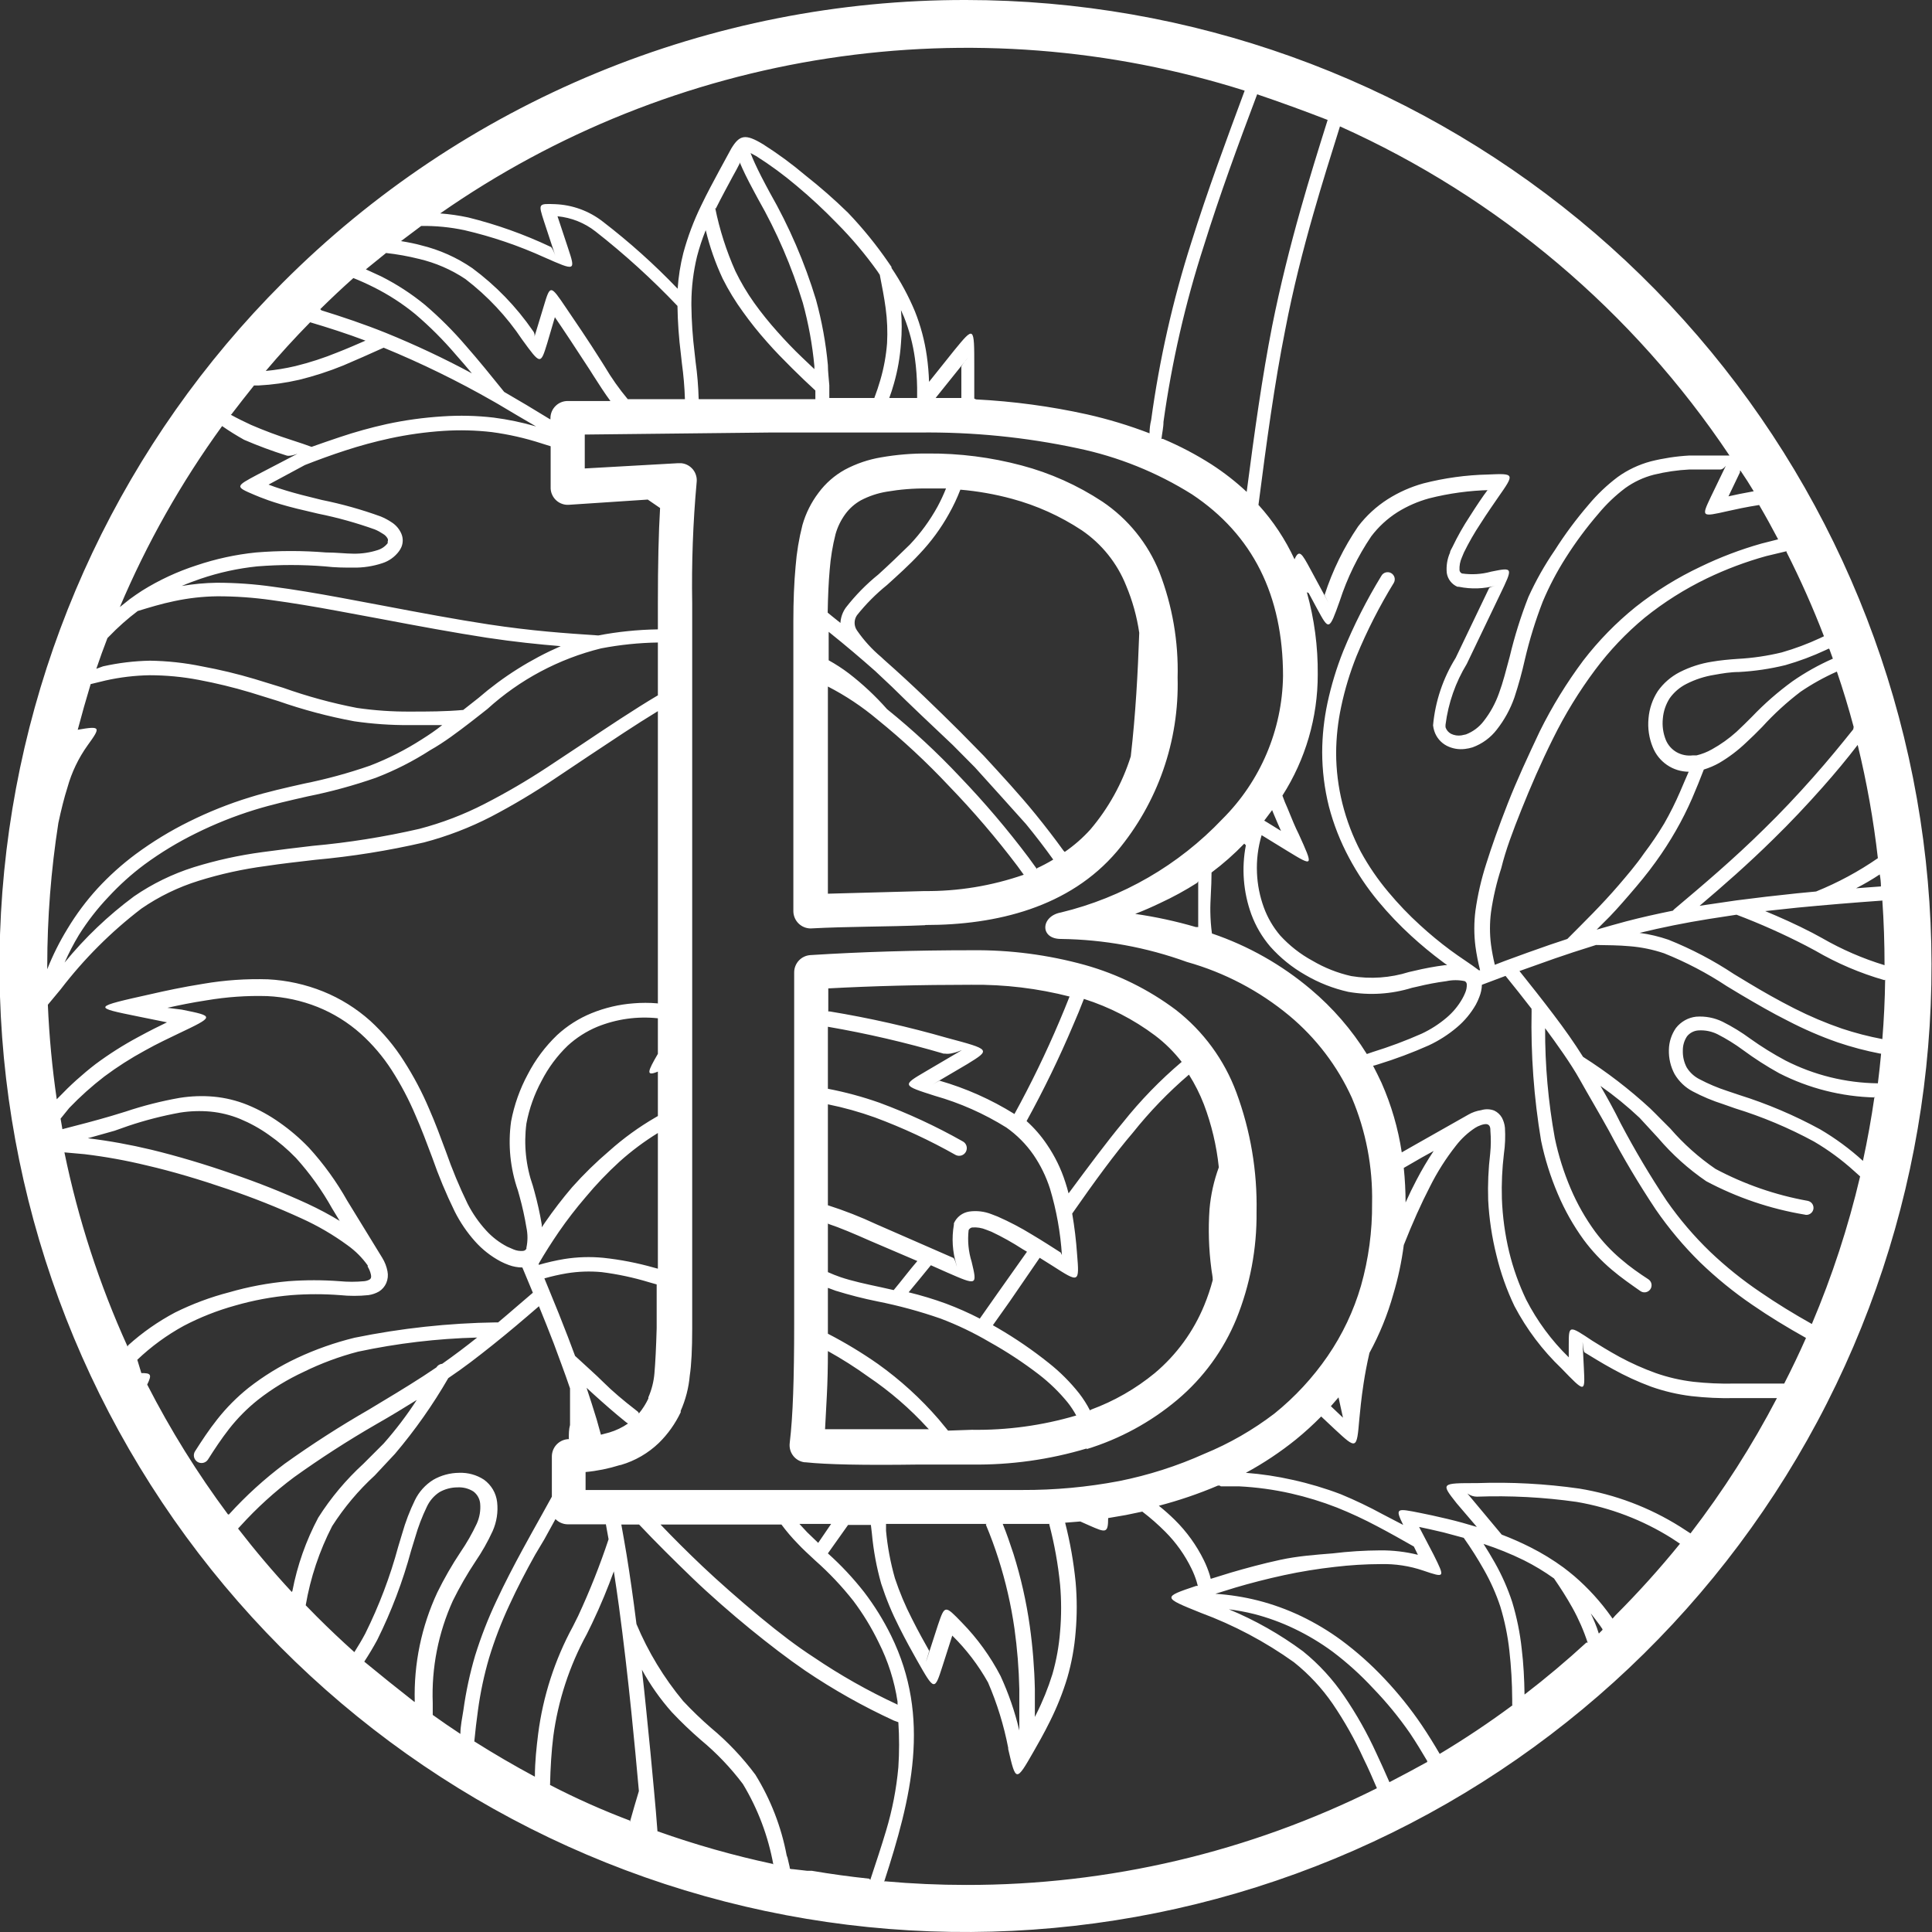 <svg width="64" height="64" viewBox="0 0 64 64" fill="none" xmlns="http://www.w3.org/2000/svg">
<rect x="0" y="0" width="64" height="64" fill="#333333" stroke="none"/>
<g clip-path="url(#clip0_12_2)">
<path fill-rule="evenodd" clip-rule="evenodd" d="M32 -9.03238e-06C39.403 0.004 46.576 2.574 52.297 7.273C58.017 11.973 61.931 18.51 63.372 25.772C64.813 33.033 63.691 40.57 60.199 47.097C56.706 53.625 51.058 58.739 44.217 61.569C37.376 64.4 29.766 64.77 22.682 62.618C15.599 60.466 9.481 55.925 5.37 49.768C1.259 43.611 -0.589 36.219 0.139 28.852C0.868 21.484 4.128 14.598 9.365 9.365C12.334 6.389 15.863 4.03 19.748 2.423C23.632 0.816 27.796 -0.008 32 -9.03238e-06V-9.03238e-06ZM29.324 62.321C30.216 62.401 31.108 62.441 32 62.441C36.725 62.449 41.386 61.352 45.612 59.237C45.472 58.91 45.324 58.569 45.171 58.261C44.882 57.627 44.539 57.018 44.147 56.441C43.789 55.921 43.357 55.457 42.863 55.063C41.91 54.382 40.871 53.831 39.773 53.425V53.425C38.508 52.916 38.508 52.91 39.625 52.535H39.679L39.639 52.388C39.594 52.243 39.538 52.102 39.472 51.967C39.252 51.513 38.958 51.099 38.602 50.742C38.363 50.502 38.109 50.279 37.84 50.074L37.298 50.187L36.709 50.288C36.709 50.809 36.622 50.769 36.087 50.535L35.786 50.401L35.284 50.441C35.45 51.09 35.566 51.749 35.632 52.415C35.68 52.962 35.68 53.513 35.632 54.06C35.592 54.572 35.5 55.078 35.358 55.572C35.208 56.069 35.015 56.552 34.783 57.017C34.575 57.438 34.375 57.786 34.241 58.02C33.659 59.037 33.652 59.037 33.398 57.94V57.9C33.254 57.155 33.03 56.428 32.729 55.732C32.41 55.162 32.011 54.639 31.545 54.181L31.224 55.184C30.956 56.02 30.956 56.02 30.375 54.997C30.227 54.736 30 54.328 29.786 53.9C29.55 53.437 29.351 52.956 29.191 52.462C29.037 51.919 28.934 51.364 28.883 50.803L28.849 50.515H28.094C27.871 50.832 27.648 51.146 27.425 51.458C27.861 51.848 28.261 52.276 28.622 52.736C28.967 53.187 29.267 53.671 29.518 54.181C30.856 56.903 30.187 59.565 29.291 62.328L29.324 62.321ZM28.829 62.274C29.017 61.706 29.204 61.144 29.351 60.649C29.558 59.962 29.695 59.256 29.759 58.542C29.792 58.045 29.792 57.547 29.759 57.05L29.612 56.997C28.59 56.527 27.608 55.974 26.676 55.344C26.1 54.95 25.472 54.468 24.849 53.96C24.227 53.452 23.512 52.829 22.923 52.261C22.334 51.692 21.712 51.077 21.171 50.502H20.582L20.669 50.99C20.789 51.659 20.896 52.388 20.997 53.13C21.028 53.353 21.057 53.576 21.084 53.799C21.47 54.72 21.991 55.579 22.629 56.348C22.921 56.66 23.229 56.957 23.552 57.237C24.102 57.694 24.596 58.215 25.023 58.789C25.53 59.61 25.882 60.517 26.06 61.465V61.465L26.087 61.538L26.16 61.853C26.16 61.913 26.16 61.913 26.281 61.92L26.742 61.973H26.896C27.525 62.08 28.158 62.167 28.796 62.234L28.829 62.274ZM29.732 56.475V56.368C29.629 55.683 29.417 55.019 29.104 54.401C28.87 53.918 28.59 53.459 28.268 53.03C27.887 52.547 27.464 52.099 27.003 51.692V51.692C26.796 51.498 26.595 51.318 26.421 51.13C26.229 50.934 26.05 50.723 25.886 50.502H21.88C22.314 50.956 22.776 51.418 23.278 51.893C23.779 52.368 24.522 53.023 25.177 53.565C25.833 54.107 26.395 54.535 26.963 54.903C27.834 55.493 28.752 56.012 29.706 56.455L29.732 56.475ZM18.843 47.652C18.843 47.498 18.843 47.351 18.883 47.204C18.883 46.803 18.883 46.401 18.883 45.993C18.789 45.719 18.696 45.452 18.595 45.184L18.348 44.515C18.187 44.094 18.02 43.679 17.853 43.271C17.358 43.699 16.856 44.127 16.328 44.548C15.799 44.97 15.385 45.291 14.85 45.652C14.337 46.54 13.746 47.379 13.084 48.16C12.85 48.415 12.622 48.649 12.415 48.876C11.873 49.372 11.399 49.937 11.003 50.555C10.579 51.379 10.283 52.264 10.127 53.177L10.495 53.552C10.901 53.958 11.316 54.35 11.739 54.729C11.866 54.528 11.987 54.328 12.1 54.114C12.557 53.193 12.923 52.23 13.191 51.237L13.324 50.796C13.432 50.416 13.573 50.047 13.746 49.692C13.88 49.417 14.089 49.186 14.348 49.023C14.61 48.871 14.908 48.791 15.211 48.789C15.502 48.778 15.79 48.857 16.033 49.017C16.153 49.104 16.254 49.215 16.329 49.342C16.404 49.47 16.451 49.612 16.468 49.759C16.505 50.085 16.454 50.415 16.321 50.716C16.159 51.07 15.966 51.41 15.746 51.732C15.471 52.146 15.223 52.578 15.003 53.023C14.52 54.087 14.291 55.248 14.335 56.415C14.335 56.548 14.335 56.676 14.335 56.809C14.633 57.023 14.939 57.233 15.251 57.438C15.251 57.177 15.311 56.91 15.351 56.649C15.435 56.038 15.565 55.434 15.739 54.843C15.931 54.225 16.166 53.622 16.442 53.037C16.716 52.448 17.017 51.873 17.311 51.331L17.612 50.783C17.846 50.361 18.074 49.96 18.281 49.579V48.241C18.283 48.09 18.343 47.947 18.449 47.841C18.556 47.734 18.699 47.674 18.849 47.672L18.843 47.652ZM19.385 47.612V47.552V47.612ZM19.913 47.525L20.187 47.452C20.407 47.386 20.614 47.287 20.803 47.157L20.736 47.11C20.361 46.809 20.013 46.502 19.672 46.194L19.431 45.973C19.547 46.321 19.659 46.671 19.766 47.023L19.906 47.525H19.913ZM21.164 46.823C21.289 46.672 21.395 46.505 21.478 46.328V46.288C21.588 46.035 21.656 45.766 21.679 45.492C21.71 45.135 21.735 44.638 21.753 44C21.753 43.603 21.753 43.119 21.753 42.548L21.498 42.475C20.987 42.32 20.463 42.208 19.933 42.141C19.545 42.104 19.154 42.118 18.769 42.181C18.521 42.223 18.276 42.279 18.033 42.348L18.187 42.722C18.408 43.251 18.615 43.773 18.816 44.294L19.05 44.916C19.371 45.217 19.719 45.518 20 45.799C20.281 46.08 20.669 46.408 21.044 46.696L21.144 46.776L21.164 46.823ZM21.793 42.02V37.532C21.342 37.81 20.916 38.128 20.522 38.482C20.121 38.848 19.745 39.241 19.398 39.659C19.084 40.025 18.789 40.406 18.515 40.803C18.268 41.164 18.047 41.512 17.846 41.859V41.9C18.125 41.819 18.409 41.754 18.696 41.706C19.12 41.639 19.552 41.625 19.98 41.666C20.55 41.726 21.114 41.836 21.666 41.993L21.793 42.027V42.02ZM21.793 36.963V35.498C21.385 35.666 21.451 35.498 21.793 34.91V33.732C21.111 33.659 20.422 33.756 19.786 34.013C19.424 34.164 19.091 34.377 18.803 34.642C18.453 34.98 18.162 35.373 17.94 35.806C17.701 36.248 17.531 36.724 17.438 37.217C17.347 37.914 17.42 38.621 17.652 39.284L17.706 39.478C17.805 39.837 17.886 40.201 17.947 40.569V40.656L18.06 40.488C18.337 40.088 18.634 39.701 18.95 39.331C19.332 38.902 19.743 38.5 20.181 38.127C20.652 37.706 21.165 37.334 21.712 37.017L21.793 36.97V36.963ZM21.793 33.244V23.558C21.064 24 20.268 24.535 19.492 25.05L18.381 25.793C17.702 26.25 16.999 26.67 16.274 27.05C15.565 27.416 14.818 27.703 14.047 27.906C12.862 28.18 11.659 28.372 10.448 28.482C9.88 28.549 9.324 28.609 8.803 28.689C8.05 28.788 7.307 28.951 6.582 29.177C5.906 29.387 5.265 29.698 4.682 30.1C3.676 30.87 2.777 31.77 2.007 32.776L1.585 33.284C1.63 34.332 1.728 35.377 1.88 36.415L1.946 36.348C2.324 35.952 2.731 35.585 3.164 35.251C3.612 34.918 4.084 34.618 4.575 34.355C4.943 34.154 5.278 33.987 5.532 33.866L4.575 33.672C3.057 33.364 3.057 33.364 5.037 32.923C5.445 32.829 6.06 32.696 6.736 32.589C7.443 32.468 8.16 32.419 8.876 32.441C9.503 32.473 10.12 32.609 10.702 32.843C11.277 33.075 11.806 33.406 12.268 33.819C12.698 34.213 13.074 34.663 13.385 35.157C13.705 35.657 13.983 36.182 14.214 36.729C14.415 37.184 14.595 37.672 14.769 38.141C14.976 38.734 15.217 39.314 15.492 39.88C15.655 40.197 15.859 40.492 16.1 40.756C16.3 40.977 16.538 41.16 16.803 41.298L17.017 41.391C17.116 41.432 17.224 41.448 17.331 41.438C17.354 41.435 17.375 41.427 17.394 41.414C17.412 41.402 17.427 41.385 17.438 41.364V41.331C17.485 41.111 17.485 40.883 17.438 40.662C17.381 40.315 17.305 39.971 17.211 39.632L17.157 39.438C16.901 38.704 16.823 37.92 16.93 37.151C17.033 36.603 17.22 36.075 17.485 35.585C17.735 35.102 18.063 34.664 18.455 34.288C18.788 33.981 19.173 33.736 19.592 33.565C20.036 33.384 20.505 33.273 20.983 33.237C21.246 33.215 21.51 33.215 21.773 33.237L21.793 33.244ZM21.793 23.044V21.284C21.162 21.294 20.533 21.359 19.913 21.478V21.478C18.511 21.824 17.216 22.514 16.147 23.485L15.926 23.659L15.592 23.92C15.157 24.254 14.716 24.589 14.254 24.849C13.685 25.216 13.08 25.523 12.448 25.766C11.712 26.022 10.959 26.228 10.194 26.381C9.605 26.515 9.01 26.649 8.428 26.829C7.762 27.035 7.113 27.295 6.488 27.605C5.893 27.898 5.324 28.242 4.789 28.635C4.357 28.956 3.957 29.317 3.592 29.712C3.225 30.098 2.898 30.519 2.615 30.97C2.437 31.265 2.278 31.571 2.14 31.886C2.813 31.062 3.586 30.325 4.441 29.692C5.048 29.275 5.713 28.951 6.415 28.729C7.159 28.498 7.923 28.33 8.696 28.227C9.224 28.154 9.786 28.087 10.354 28.02C11.543 27.913 12.723 27.725 13.886 27.458C14.637 27.262 15.364 26.984 16.053 26.629C16.766 26.263 17.458 25.859 18.127 25.418L19.238 24.682C20.107 24.1 20.997 23.505 21.799 23.03L21.793 23.044ZM21.793 20.849V19.987C21.793 18.698 21.817 17.645 21.866 16.829L21.458 16.549L18.843 16.722C18.768 16.727 18.693 16.717 18.623 16.692C18.552 16.668 18.487 16.63 18.431 16.58C18.375 16.53 18.329 16.47 18.297 16.402C18.264 16.335 18.245 16.262 18.241 16.187V14.783L17.92 14.682C17.39 14.511 16.846 14.388 16.294 14.314C15.761 14.252 15.224 14.239 14.689 14.274C14.093 14.313 13.5 14.396 12.916 14.522C12.417 14.63 11.924 14.764 11.438 14.923C10.983 15.07 10.528 15.237 10.1 15.405L8.896 16.053L9.097 16.127C9.311 16.201 9.605 16.294 9.993 16.395L10.662 16.562C11.326 16.696 11.979 16.879 12.615 17.11C12.742 17.163 12.863 17.227 12.977 17.304C13.12 17.396 13.232 17.529 13.298 17.686C13.355 17.825 13.355 17.981 13.298 18.12C13.276 18.17 13.249 18.217 13.217 18.261C13.08 18.446 12.888 18.584 12.669 18.655C12.356 18.759 12.028 18.809 11.699 18.803C11.418 18.803 11.11 18.803 10.762 18.762C10.017 18.702 9.267 18.702 8.522 18.762C7.884 18.828 7.256 18.965 6.649 19.171V19.171C6.435 19.244 6.221 19.324 6.02 19.411C6.405 19.346 6.794 19.31 7.184 19.304C7.811 19.304 8.437 19.349 9.057 19.438C9.726 19.525 10.482 19.652 11.278 19.799L12.709 20.067C13.9 20.294 15.124 20.522 16.174 20.682C17.625 20.903 18.729 20.977 19.819 21.05C20.463 20.927 21.117 20.86 21.773 20.849H21.793ZM18.234 13.893V13.853C18.234 13.702 18.294 13.557 18.401 13.451C18.507 13.344 18.652 13.284 18.803 13.284H18.843H20.221C20.027 13.023 19.846 12.736 19.652 12.435L19.538 12.254C19.104 11.585 18.636 10.876 18.381 10.508L18.127 11.371C17.906 12.087 17.906 12.087 17.298 11.251C16.785 10.483 16.15 9.805 15.418 9.244C14.948 8.93 14.424 8.703 13.873 8.575C13.517 8.486 13.155 8.421 12.789 8.381L12.12 8.923L12.615 9.15C13.14 9.413 13.634 9.734 14.087 10.107C14.566 10.518 15.014 10.965 15.425 11.445C15.86 11.94 16.281 12.461 16.702 12.983C17.197 13.269 17.695 13.565 18.194 13.873L18.234 13.893ZM20.823 13.224H22.689C22.677 12.828 22.643 12.433 22.589 12.04L22.555 11.732C22.488 11.202 22.45 10.668 22.442 10.134C21.598 9.246 20.69 8.421 19.726 7.666C19.363 7.382 18.927 7.208 18.468 7.164L18.816 8.214C19.07 8.983 19.07 8.983 18.04 8.528C17.187 8.14 16.298 7.837 15.385 7.625C14.914 7.525 14.434 7.478 13.953 7.485V7.485L13.284 7.987C13.532 8.027 13.766 8.074 13.953 8.127C14.559 8.274 15.132 8.53 15.646 8.883C16.424 9.459 17.102 10.159 17.652 10.957C17.675 10.983 17.692 11.014 17.701 11.047C17.71 11.081 17.712 11.116 17.706 11.15L18.013 10.14C18.227 9.425 18.234 9.431 18.749 10.194C19.01 10.575 19.505 11.304 19.913 11.953L20.027 12.134C20.253 12.518 20.51 12.882 20.796 13.224H20.823ZM23.151 13.224H25.472H27.01C27.01 13.13 27.01 13.03 27.01 12.936C26.756 12.702 26.502 12.461 26.241 12.201C25.98 11.94 25.679 11.639 25.405 11.324C25.122 11.007 24.856 10.674 24.609 10.328C24.356 9.981 24.132 9.614 23.94 9.231C23.699 8.716 23.511 8.178 23.378 7.625C23.263 7.909 23.167 8.199 23.09 8.495C22.968 8.999 22.905 9.515 22.903 10.033C22.905 10.049 22.905 10.065 22.903 10.08V10.114C22.909 10.642 22.945 11.168 23.01 11.692L23.044 12C23.1 12.401 23.133 12.806 23.144 13.211L23.151 13.224ZM27.478 13.184H28.963C29.039 12.983 29.106 12.783 29.164 12.582C29.279 12.187 29.353 11.781 29.385 11.371C29.406 10.983 29.391 10.593 29.338 10.207C29.291 9.853 29.217 9.478 29.144 9.104L29.064 8.983C28.661 8.419 28.214 7.889 27.726 7.398C27.302 6.96 26.856 6.544 26.388 6.154C25.965 5.796 25.518 5.467 25.05 5.171L24.863 5.07L24.936 5.251C25.023 5.452 25.151 5.726 25.365 6.127L25.505 6.388C26.144 7.507 26.656 8.694 27.03 9.926C27.225 10.636 27.357 11.361 27.425 12.094C27.425 12.321 27.458 12.549 27.472 12.762C27.473 12.776 27.473 12.789 27.472 12.803V12.803C27.472 12.93 27.472 13.057 27.472 13.184H27.478ZM29.485 13.184H30.381C30.381 13.084 30.381 12.97 30.381 12.843C30.376 12.518 30.352 12.194 30.308 11.873C30.243 11.403 30.122 10.943 29.947 10.502L29.846 10.274C29.878 10.639 29.878 11.006 29.846 11.371C29.815 11.824 29.737 12.273 29.612 12.709C29.567 12.87 29.516 13.028 29.458 13.184H29.485ZM30.997 13.184H31.846C31.846 12.776 31.846 12.415 31.846 12.147C31.846 12.107 32.174 11.712 32.013 11.913L31.03 13.137L30.99 13.191L30.997 13.184ZM32.334 13.231C33.57 13.294 34.798 13.459 36.007 13.726C36.712 13.885 37.405 14.095 38.08 14.354C38.08 14.207 38.098 14.06 38.134 13.913C38.406 11.916 38.851 9.946 39.465 8.027C39.993 6.341 40.609 4.682 41.231 3.003C36.774 1.594 32.053 1.228 27.433 1.933C22.812 2.638 18.415 4.396 14.582 7.07C14.895 7.093 15.205 7.138 15.512 7.204C16.449 7.436 17.361 7.761 18.234 8.174V8.174C18.308 8.174 18.455 8.649 18.381 8.428L18.02 7.331C17.833 6.749 17.826 6.742 18.381 6.763C18.96 6.784 19.517 6.987 19.973 7.344C20.853 8.021 21.681 8.763 22.448 9.565C22.475 9.166 22.537 8.769 22.636 8.381C22.782 7.842 22.979 7.318 23.224 6.816V6.816C23.431 6.381 23.645 5.993 23.819 5.666L24.074 5.197L24.227 4.916C24.502 4.468 24.689 4.421 25.284 4.783C25.771 5.092 26.236 5.434 26.676 5.806C27.17 6.195 27.644 6.61 28.094 7.05C28.583 7.562 29.03 8.112 29.431 8.696L29.532 8.843V8.876C29.838 9.329 30.098 9.81 30.308 10.314C30.498 10.79 30.63 11.286 30.702 11.793C30.742 12.076 30.767 12.362 30.776 12.649L31.605 11.612C32.274 10.796 32.274 10.796 32.274 12.14C32.274 12.408 32.274 12.809 32.274 13.204L32.334 13.231ZM38.515 14.535C39.078 14.772 39.619 15.056 40.134 15.385C40.548 15.653 40.938 15.957 41.298 16.294C41.559 14.288 41.813 12.475 42.141 10.803C42.408 9.465 42.736 8.167 43.084 6.936C43.371 5.92 43.679 4.93 43.98 3.973C43.2 3.67 42.421 3.387 41.645 3.124C41.017 4.789 40.401 6.468 39.88 8.14C39.264 10.042 38.817 11.994 38.542 13.973C38.542 14.161 38.495 14.348 38.475 14.542L38.515 14.535ZM41.686 16.722C42.175 17.26 42.578 17.869 42.883 18.528C43.037 18.174 43.13 18.341 43.405 18.849L43.98 19.913C44.087 20.107 43.873 19.719 43.88 19.706C44.14 18.901 44.514 18.137 44.99 17.438V17.438C45.262 17.081 45.595 16.776 45.973 16.535C46.338 16.304 46.735 16.128 47.151 16.013C47.85 15.834 48.569 15.735 49.291 15.719V15.719C50.187 15.679 50.181 15.686 49.619 16.488C49.478 16.696 49.264 16.997 49.044 17.345C48.84 17.651 48.657 17.971 48.495 18.301L48.428 18.462C48.367 18.596 48.34 18.742 48.348 18.89C48.351 18.913 48.36 18.935 48.374 18.953C48.388 18.972 48.407 18.987 48.428 18.997V18.997C48.752 19.044 49.082 19.024 49.398 18.936C50.127 18.789 50.127 18.789 49.692 19.692L48.589 21.993C48.216 22.605 47.977 23.289 47.886 24C47.883 24.031 47.883 24.062 47.886 24.094C47.916 24.186 47.981 24.262 48.067 24.308C48.173 24.36 48.291 24.378 48.408 24.361L48.562 24.328C48.795 24.238 48.999 24.086 49.151 23.886C49.37 23.606 49.541 23.292 49.659 22.956C49.786 22.615 49.893 22.194 50.013 21.746C50.172 21.077 50.378 20.42 50.629 19.779C50.875 19.237 51.168 18.718 51.505 18.227C51.84 17.699 52.214 17.196 52.622 16.722C52.908 16.378 53.234 16.068 53.592 15.799C53.921 15.563 54.291 15.389 54.682 15.284C55.101 15.179 55.529 15.114 55.96 15.09C56.381 15.09 56.763 15.09 57.01 15.09H57.291C54.1 10.316 49.628 6.537 44.388 4.187C44.087 5.144 43.786 6.107 43.505 7.09C43.157 8.308 42.836 9.565 42.575 10.923C42.221 12.696 41.96 14.615 41.686 16.742V16.722ZM43.291 19.619C43.539 20.505 43.661 21.421 43.652 22.341C43.654 23.763 43.248 25.156 42.482 26.355C42.535 26.502 42.589 26.642 42.649 26.769C42.783 27.104 42.923 27.438 43.017 27.619C43.518 28.722 43.518 28.722 42.642 28.187L41.793 27.666C41.672 28.071 41.62 28.494 41.639 28.916C41.655 29.307 41.732 29.693 41.866 30.06C41.99 30.4 42.174 30.715 42.408 30.99C42.716 31.326 43.077 31.609 43.478 31.826C43.877 32.061 44.311 32.233 44.763 32.334C45.4 32.44 46.053 32.394 46.669 32.201L46.849 32.16C47.182 32.08 47.52 32.017 47.859 31.973H47.94L47.786 31.86C47.426 31.592 47.08 31.306 46.749 31.003C46.36 30.647 45.996 30.265 45.659 29.86C45.287 29.412 44.962 28.928 44.689 28.415C44.399 27.875 44.174 27.302 44.02 26.709C43.874 26.123 43.8 25.521 43.799 24.916C43.801 24.37 43.86 23.825 43.973 23.291C44.099 22.704 44.273 22.129 44.495 21.572C44.849 20.708 45.272 19.874 45.759 19.077V19.077C45.789 19.022 45.84 18.981 45.9 18.964C45.961 18.946 46.025 18.953 46.08 18.983C46.135 19.013 46.176 19.064 46.194 19.124C46.211 19.185 46.204 19.249 46.174 19.304V19.304C45.698 20.08 45.284 20.892 44.937 21.732C44.719 22.276 44.549 22.838 44.428 23.411C44.32 23.915 44.264 24.428 44.261 24.943C44.262 25.507 44.332 26.068 44.468 26.615C44.607 27.171 44.811 27.707 45.077 28.214C45.337 28.69 45.644 29.138 45.993 29.552C46.318 29.941 46.668 30.308 47.044 30.649C47.361 30.94 47.694 31.215 48.04 31.472C48.361 31.712 48.709 31.926 48.99 32.141H49.03C48.964 31.881 48.912 31.617 48.876 31.351C48.826 30.958 48.826 30.56 48.876 30.167C48.95 29.643 49.069 29.126 49.231 28.622C49.411 28.047 49.645 27.385 49.947 26.615C50.248 25.846 50.615 25.057 51.003 24.234C51.412 23.407 51.896 22.619 52.448 21.88C52.954 21.223 53.535 20.628 54.181 20.107C54.847 19.58 55.572 19.131 56.341 18.769C56.987 18.457 57.658 18.202 58.348 18.007L58.903 17.866C58.702 17.483 58.493 17.104 58.274 16.729C57.84 16.796 57.478 16.876 57.237 16.93C56.355 17.13 56.355 17.13 56.682 16.442L57.157 15.458C57.204 15.364 57.11 15.552 56.99 15.552C56.742 15.552 56.361 15.552 55.973 15.552C55.572 15.572 55.173 15.63 54.783 15.726C54.444 15.813 54.124 15.963 53.84 16.167C53.511 16.415 53.212 16.7 52.95 17.017C52.556 17.474 52.196 17.959 51.873 18.468C51.575 18.934 51.318 19.424 51.104 19.933C50.864 20.554 50.667 21.191 50.515 21.84C50.42 22.266 50.304 22.688 50.167 23.104C50.033 23.488 49.836 23.847 49.585 24.167C49.379 24.436 49.1 24.64 48.783 24.756C48.702 24.782 48.619 24.799 48.535 24.809C48.324 24.837 48.109 24.8 47.92 24.702C47.725 24.599 47.579 24.424 47.512 24.214C47.492 24.153 47.479 24.09 47.472 24.027C47.544 23.234 47.801 22.469 48.221 21.793L49.324 19.492C49.324 19.438 49.732 19.358 49.552 19.398C49.153 19.508 48.733 19.521 48.328 19.438H48.281C48.187 19.398 48.105 19.335 48.043 19.254C47.98 19.173 47.941 19.078 47.926 18.977C47.904 18.748 47.941 18.518 48.033 18.308C48.033 18.254 48.08 18.194 48.114 18.12C48.282 17.769 48.474 17.429 48.689 17.104C48.896 16.776 49.124 16.435 49.278 16.234C49.278 16.234 49.358 16.234 49.351 16.234C48.674 16.25 48.001 16.342 47.344 16.508C46.972 16.61 46.615 16.765 46.288 16.97C45.955 17.182 45.663 17.452 45.425 17.766V17.766C44.978 18.427 44.627 19.148 44.381 19.906C44.027 20.896 44.027 20.896 43.632 20.167L43.351 19.645L43.291 19.619ZM42.141 26.836L41.88 27.184L41.98 27.244L42.435 27.525C42.361 27.364 42.281 27.171 42.187 26.95L42.141 26.836ZM41.217 27.947C40.883 28.294 40.52 28.614 40.134 28.903C40.134 29.398 40.087 29.84 40.094 30.207C40.098 30.447 40.115 30.686 40.147 30.923C41.346 31.329 42.458 31.958 43.425 32.776C44.151 33.387 44.776 34.11 45.278 34.916L45.472 34.849C46.025 34.678 46.568 34.475 47.097 34.241C47.393 34.102 47.67 33.924 47.92 33.712C48.129 33.535 48.306 33.322 48.441 33.084C48.477 33.021 48.508 32.956 48.535 32.89C48.575 32.799 48.594 32.701 48.589 32.602C48.587 32.581 48.58 32.561 48.568 32.543C48.556 32.526 48.54 32.511 48.522 32.502V32.502C48.321 32.459 48.114 32.459 47.913 32.502C47.591 32.544 47.272 32.605 46.956 32.682L46.776 32.722C46.092 32.934 45.367 32.98 44.662 32.856C44.161 32.744 43.68 32.554 43.237 32.294C42.803 32.047 42.412 31.731 42.08 31.358C41.809 31.041 41.596 30.679 41.452 30.288C41.186 29.555 41.123 28.765 41.271 28L41.217 27.947ZM39.659 29.244C39.266 29.494 38.857 29.718 38.435 29.913C38.167 30.042 37.891 30.163 37.605 30.274C38.284 30.372 38.954 30.517 39.612 30.709H39.692C39.692 30.542 39.692 30.361 39.692 30.16C39.692 29.96 39.692 29.552 39.692 29.191L39.659 29.244ZM45.485 35.304C45.583 35.492 45.677 35.681 45.766 35.873C46.09 36.607 46.315 37.38 46.435 38.174L46.87 37.926L48.642 36.923C48.772 36.848 48.915 36.798 49.063 36.776C49.206 36.732 49.359 36.736 49.498 36.789C49.605 36.84 49.693 36.921 49.752 37.023V37.023C49.807 37.127 49.842 37.241 49.853 37.358C49.871 37.646 49.86 37.935 49.819 38.221C49.76 38.713 49.737 39.21 49.752 39.706C49.774 40.301 49.854 40.892 49.993 41.472C50.125 42.016 50.314 42.545 50.555 43.05C50.919 43.76 51.395 44.406 51.967 44.963V44.562C51.967 43.893 51.967 43.893 52.749 44.415C52.963 44.548 53.284 44.749 53.652 44.95C54.037 45.158 54.438 45.337 54.849 45.485C55.252 45.626 55.67 45.723 56.094 45.773C56.538 45.822 56.985 45.842 57.431 45.833H58.1H59.104C59.358 45.338 59.599 44.834 59.826 44.321C59.204 43.973 58.609 43.612 58.047 43.224C57.43 42.804 56.851 42.331 56.314 41.813C55.772 41.279 55.281 40.694 54.849 40.067C54.288 39.224 53.77 38.353 53.298 37.458C52.977 36.876 52.629 36.294 52.334 35.766C52.04 35.237 51.565 34.575 51.184 34.06C51.179 35.28 51.287 36.498 51.505 37.699C51.625 38.275 51.802 38.837 52.033 39.378C52.248 39.882 52.519 40.36 52.843 40.803C53.093 41.138 53.38 41.443 53.699 41.712C53.993 41.967 54.301 42.181 54.609 42.381C54.634 42.399 54.656 42.421 54.673 42.447C54.69 42.473 54.701 42.502 54.707 42.533C54.712 42.563 54.712 42.594 54.705 42.625C54.699 42.655 54.687 42.684 54.669 42.709C54.651 42.734 54.629 42.756 54.603 42.773C54.577 42.79 54.548 42.801 54.517 42.807C54.487 42.813 54.456 42.812 54.426 42.806C54.395 42.799 54.367 42.787 54.341 42.769C54.027 42.548 53.706 42.328 53.391 42.06C53.044 41.767 52.732 41.435 52.462 41.07C52.119 40.598 51.832 40.089 51.605 39.552C51.362 38.983 51.176 38.392 51.05 37.786C50.812 36.365 50.707 34.925 50.736 33.485C50.733 33.463 50.733 33.44 50.736 33.418C50.448 33.044 50.16 32.682 49.873 32.328L49.09 32.622C49.086 32.762 49.056 32.9 49.003 33.03C48.971 33.115 48.933 33.198 48.89 33.278C48.726 33.565 48.514 33.821 48.261 34.033C47.979 34.272 47.666 34.472 47.331 34.629C46.785 34.872 46.224 35.082 45.652 35.258L45.545 35.291L45.485 35.304ZM46.502 38.689C46.541 39.069 46.561 39.451 46.562 39.833V39.833C46.682 39.565 46.803 39.318 46.923 39.09C47.095 38.759 47.285 38.437 47.492 38.127L47.104 38.341L46.502 38.689ZM46.502 41.244C46.43 41.797 46.314 42.343 46.154 42.876C45.965 43.551 45.7 44.201 45.365 44.816C45.278 45.191 45.217 45.525 45.171 45.826C45.09 46.348 45.057 46.742 45.03 47.003C44.943 48.02 44.943 48.02 44.214 47.344L43.766 46.923C43.503 47.19 43.227 47.442 42.937 47.679C42.416 48.099 41.859 48.471 41.271 48.789C41.793 48.829 42.312 48.907 42.823 49.023C43.364 49.142 43.897 49.301 44.415 49.498C44.893 49.696 45.359 49.919 45.813 50.167L46.482 50.515C46.207 49.947 46.254 49.96 47.057 50.12C47.264 50.16 47.572 50.227 47.94 50.314C48.308 50.401 48.562 50.475 48.923 50.582L48.254 49.799C47.726 49.13 47.726 49.13 48.923 49.13C50.057 49.09 51.191 49.151 52.314 49.311C53.502 49.505 54.639 49.935 55.659 50.575L56 50.796C57.083 49.388 58.041 47.889 58.863 46.314H58.12H57.452C56.976 46.324 56.5 46.302 56.027 46.248C55.571 46.192 55.122 46.087 54.689 45.933C54.253 45.771 53.831 45.577 53.425 45.351C53.044 45.144 52.716 44.936 52.495 44.803C52.441 44.803 52.421 44.281 52.428 44.528L52.468 45.331C52.508 46.141 52.508 46.141 51.726 45.331C51.097 44.731 50.571 44.033 50.167 43.264C49.91 42.727 49.711 42.164 49.572 41.585C49.422 40.987 49.33 40.375 49.298 39.759C49.281 39.241 49.303 38.722 49.365 38.207C49.39 37.958 49.392 37.708 49.371 37.458C49.371 37.391 49.371 37.278 49.271 37.244C49.171 37.211 48.95 37.304 48.863 37.364C48.623 37.522 48.41 37.719 48.234 37.947C47.898 38.372 47.606 38.832 47.364 39.318C47.084 39.859 46.783 40.528 46.502 41.244V41.244ZM44.348 46.281L44.087 46.582L44.488 46.963L44.341 46.294L44.348 46.281ZM40.401 49.211H40.348C39.712 49.482 39.057 49.705 38.388 49.88C38.572 50.026 38.748 50.183 38.916 50.348C39.31 50.737 39.636 51.189 39.88 51.686C39.957 51.843 40.022 52.006 40.074 52.174L40.107 52.301L40.776 52.094C41.258 51.953 41.819 51.799 42.408 51.672C42.997 51.545 43.565 51.505 44.147 51.458C44.671 51.394 45.198 51.361 45.726 51.358C46.145 51.355 46.563 51.404 46.97 51.505L46.836 51.231C46.435 51.003 46.033 50.776 45.625 50.562C45.191 50.331 44.745 50.123 44.288 49.94C43.792 49.746 43.282 49.59 42.763 49.472C42.197 49.344 41.622 49.266 41.044 49.237H40.441L40.401 49.211ZM34.783 50.482C34.488 50.482 34.19 50.482 33.886 50.482H33.217C33.351 50.809 33.465 51.151 33.572 51.472C33.818 52.256 34 53.059 34.114 53.873C34.21 54.562 34.266 55.257 34.281 55.953C34.281 56.267 34.281 56.575 34.281 56.876L34.321 56.796C34.539 56.366 34.72 55.918 34.863 55.458C34.995 54.997 35.08 54.525 35.117 54.047C35.162 53.531 35.162 53.011 35.117 52.495C35.05 51.818 34.929 51.147 34.756 50.488L34.783 50.482ZM32.682 50.482H29.351V50.709C29.4 51.241 29.499 51.767 29.645 52.281C29.798 52.741 29.986 53.188 30.207 53.619C30.428 54.06 30.642 54.441 30.783 54.689C30.783 54.689 30.615 55.237 30.702 54.97L31.07 53.833C31.298 53.164 31.298 53.164 31.866 53.752C32.377 54.275 32.807 54.87 33.144 55.518C33.411 56.098 33.62 56.703 33.766 57.324C33.766 56.87 33.766 56.408 33.766 55.953C33.752 55.282 33.698 54.612 33.605 53.947C33.493 53.166 33.316 52.397 33.077 51.645C32.956 51.264 32.816 50.883 32.656 50.502L32.682 50.482ZM27.558 50.482H26.482L26.736 50.756L27.104 51.11L27.532 50.482H27.558ZM20.067 50.495H18.809C18.733 50.495 18.658 50.479 18.588 50.449C18.518 50.42 18.454 50.376 18.401 50.321L18.033 50.99L17.726 51.505C17.431 52.033 17.137 52.595 16.87 53.177C16.606 53.743 16.382 54.326 16.201 54.923C16.035 55.49 15.912 56.07 15.833 56.656C15.786 57.003 15.746 57.324 15.712 57.686C16.368 58.1 17.037 58.49 17.719 58.856C17.719 58.348 17.773 57.88 17.826 57.445C17.986 56.195 18.376 54.986 18.977 53.88L19.151 53.532C19.535 52.705 19.873 51.856 20.16 50.99C20.129 50.816 20.098 50.644 20.067 50.475V50.495ZM20.528 48.535C20.161 48.65 19.782 48.727 19.398 48.763V49.358H33.859C34.937 49.362 36.012 49.264 37.07 49.063C38.042 48.869 38.989 48.566 39.893 48.16C40.724 47.819 41.507 47.369 42.221 46.823C42.896 46.278 43.489 45.638 43.98 44.923C44.469 44.211 44.842 43.425 45.084 42.595C45.336 41.706 45.46 40.784 45.452 39.859C45.477 38.661 45.249 37.471 44.783 36.368C44.306 35.316 43.597 34.385 42.709 33.645C41.716 32.821 40.56 32.215 39.318 31.866C37.979 31.38 36.568 31.122 35.144 31.104C34.435 31.104 34.475 30.348 35.144 30.227C37.189 29.733 39.047 28.657 40.495 27.13C41.756 25.874 42.476 24.175 42.502 22.395C42.502 19.719 41.496 17.712 39.485 16.375C38.323 15.646 37.041 15.13 35.699 14.85C33.974 14.481 32.212 14.306 30.448 14.328C28.905 14.328 27.249 14.328 25.478 14.328L19.371 14.395V15.518L22.442 15.345H22.575C22.65 15.353 22.723 15.376 22.788 15.412C22.854 15.449 22.912 15.498 22.959 15.557C23.006 15.616 23.04 15.684 23.06 15.757C23.081 15.829 23.086 15.905 23.077 15.98C22.956 17.314 22.907 18.654 22.93 19.993V41.632C22.93 42.524 22.93 43.316 22.93 44.007C22.93 44.698 22.903 45.22 22.849 45.572C22.814 45.974 22.712 46.367 22.549 46.736V46.783C22.369 47.161 22.125 47.506 21.826 47.799C21.471 48.14 21.04 48.39 20.569 48.528L20.528 48.535ZM30.615 29.518C31.738 29.529 32.853 29.345 33.913 28.977L33.699 28.682C32.999 27.757 32.244 26.874 31.438 26.04C30.698 25.251 29.905 24.513 29.064 23.833C28.56 23.409 28.011 23.043 27.425 22.742V29.605L30.622 29.518H30.615ZM34.348 28.762C34.533 28.677 34.714 28.581 34.89 28.475C34.609 28.082 34.308 27.69 33.987 27.298C33.445 26.689 32.896 26.087 32.294 25.418L31.558 24.676C30.849 24.007 30.14 23.338 29.552 22.756L28.99 22.227C28.528 21.819 28.027 21.391 27.451 20.93V21.873C27.684 22.002 27.908 22.147 28.12 22.308C28.578 22.661 29.002 23.058 29.385 23.492C30.24 24.183 31.047 24.931 31.799 25.732C32.61 26.578 33.37 27.471 34.074 28.408L34.355 28.796L34.348 28.762ZM35.271 28.221C35.582 28.007 35.867 27.758 36.12 27.478C36.723 26.768 37.178 25.945 37.458 25.057C37.619 23.659 37.692 22.301 37.739 20.963C37.661 20.425 37.515 19.899 37.304 19.398C37.008 18.654 36.495 18.016 35.833 17.565C35.122 17.096 34.341 16.744 33.518 16.522C32.96 16.371 32.389 16.27 31.813 16.221C31.708 16.495 31.582 16.761 31.438 17.017C31.169 17.503 30.838 17.952 30.455 18.355C30.12 18.716 29.739 19.057 29.385 19.378C29.017 19.675 28.683 20.011 28.388 20.381C28.337 20.455 28.31 20.543 28.31 20.632C28.31 20.722 28.337 20.809 28.388 20.883C28.615 21.212 28.885 21.509 29.191 21.766L29.284 21.853C30.268 22.722 31.044 23.485 31.813 24.247L31.853 24.288L32.589 25.037C33.204 25.706 33.773 26.321 34.301 26.97C34.631 27.376 34.941 27.779 35.231 28.181L35.271 28.221ZM31.331 16.181H30.709C30.261 16.176 29.813 16.212 29.371 16.288C29.072 16.337 28.783 16.434 28.515 16.575C28.316 16.687 28.142 16.84 28.007 17.023C27.858 17.225 27.747 17.451 27.679 17.692C27.581 18.078 27.516 18.472 27.485 18.87C27.449 19.275 27.427 19.75 27.418 20.294L27.565 20.415L27.84 20.635C27.851 20.452 27.913 20.276 28.02 20.127C28.336 19.721 28.697 19.353 29.097 19.03C29.438 18.722 29.813 18.361 30.14 18.04C30.498 17.662 30.806 17.239 31.057 16.783C31.162 16.588 31.256 16.387 31.338 16.181H31.331ZM30.662 30.642C33.003 30.642 35.425 30.06 37.003 28.201C38.352 26.592 39.065 24.546 39.01 22.448C39.042 21.256 38.837 20.069 38.408 18.956C38.027 18.003 37.367 17.188 36.515 16.615V16.615C35.694 16.074 34.79 15.669 33.84 15.418C32.827 15.148 31.783 15.015 30.736 15.023C30.218 15.018 29.701 15.061 29.191 15.15C28.77 15.22 28.363 15.358 27.987 15.559C27.646 15.748 27.349 16.008 27.117 16.321C26.874 16.641 26.692 17.004 26.582 17.391C26.467 17.841 26.391 18.3 26.355 18.762C26.305 19.302 26.281 19.906 26.281 20.575V30.187C26.283 30.337 26.343 30.481 26.449 30.587C26.556 30.694 26.699 30.754 26.849 30.756C28.1 30.689 29.378 30.702 30.636 30.649L30.662 30.642ZM32.187 47.364C33.36 47.382 34.528 47.222 35.652 46.89C35.57 46.739 35.477 46.596 35.371 46.462C35.089 46.116 34.768 45.804 34.415 45.532C33.895 45.133 33.348 44.773 32.776 44.455C32.259 44.151 31.718 43.891 31.157 43.679C30.473 43.441 29.774 43.251 29.064 43.11C28.596 43.016 28.134 42.897 27.679 42.756L27.425 42.662V44.181C28 44.478 28.554 44.813 29.084 45.184C29.822 45.711 30.496 46.324 31.09 47.01L31.405 47.391L32.187 47.364ZM36.141 46.696C36.908 46.414 37.623 46.004 38.254 45.485C38.974 44.879 39.536 44.108 39.893 43.237C40.005 42.965 40.099 42.686 40.174 42.401C40.174 42.281 40.141 42.154 40.127 42.027C40.041 41.373 40.021 40.712 40.067 40.053C40.108 39.58 40.211 39.115 40.375 38.669C40.301 37.955 40.134 37.253 39.88 36.582C39.747 36.239 39.581 35.91 39.385 35.599C38.705 36.18 38.082 36.825 37.525 37.525C36.95 38.194 36.254 39.144 35.518 40.201C35.594 40.644 35.648 41.09 35.679 41.538V41.538C35.759 42.508 35.752 42.502 34.856 41.926L34.441 41.666L33.445 43.117L32.89 43.9L33.064 44C33.65 44.342 34.212 44.727 34.742 45.151C35.114 45.445 35.451 45.782 35.746 46.154C35.884 46.332 36.005 46.522 36.107 46.722L36.141 46.696ZM39.151 35.184C38.895 34.851 38.596 34.554 38.261 34.301C37.549 33.768 36.754 33.359 35.906 33.09C35.795 33.38 35.677 33.668 35.552 33.953C35.092 35.04 34.576 36.103 34.007 37.137C34.261 37.365 34.485 37.623 34.676 37.906C34.941 38.293 35.149 38.717 35.291 39.164C35.331 39.284 35.365 39.405 35.398 39.532C36.067 38.629 36.669 37.819 37.197 37.184C37.779 36.453 38.431 35.781 39.144 35.177L39.151 35.184ZM35.452 33.017C34.381 32.741 33.279 32.608 32.174 32.622C30.488 32.622 28.91 32.662 27.438 32.742V33.505H27.485C28.796 33.721 30.094 34.014 31.371 34.381V34.381C32.823 34.769 32.823 34.769 32.04 35.251L30.903 35.92C30.696 36.04 31.11 35.799 31.124 35.799C31.998 36.05 32.833 36.422 33.605 36.903C34.154 35.903 34.652 34.876 35.097 33.826C35.213 33.554 35.324 33.282 35.431 33.01L35.452 33.017ZM27.425 34.02V36.067C28.004 36.178 28.574 36.332 29.13 36.528C30.082 36.88 31.003 37.307 31.886 37.806V37.806C31.947 37.836 31.992 37.889 32.014 37.953C32.035 38.017 32.03 38.087 32 38.147C31.97 38.208 31.917 38.253 31.853 38.275C31.789 38.296 31.719 38.291 31.659 38.261V38.261C30.801 37.776 29.907 37.36 28.983 37.017C28.475 36.835 27.954 36.689 27.425 36.582V39.926C27.973 40.101 28.509 40.311 29.03 40.555L31.572 41.666C31.632 41.666 31.732 42.1 31.686 41.906C31.551 41.474 31.521 41.015 31.599 40.569V40.522C31.644 40.42 31.715 40.331 31.803 40.263C31.892 40.195 31.997 40.151 32.107 40.134C32.356 40.099 32.609 40.129 32.843 40.221L33.05 40.301C33.438 40.472 33.813 40.668 34.174 40.89C34.535 41.104 34.896 41.338 35.137 41.492C35.137 41.492 35.177 41.579 35.177 41.572C35.129 40.828 34.997 40.092 34.783 39.378C34.655 38.979 34.471 38.6 34.234 38.254C33.991 37.903 33.687 37.597 33.338 37.351V37.351C32.602 36.892 31.805 36.538 30.97 36.301V36.301C29.88 35.953 29.88 35.953 30.655 35.498L31.793 34.829C32.02 34.696 31.585 34.95 31.304 34.903H31.258C29.998 34.533 28.718 34.236 27.425 34.013V34.02ZM27.425 40.495V42.141C27.562 42.203 27.703 42.259 27.846 42.308C28.221 42.435 28.682 42.535 29.184 42.642L29.605 42.736C29.873 42.415 30.134 42.067 30.388 41.773L28.823 41.104C28.308 40.876 27.826 40.669 27.418 40.535L27.425 40.495ZM27.425 44.763C27.425 45.28 27.414 45.764 27.391 46.214C27.369 46.664 27.349 47.041 27.331 47.344H28.14C28.702 47.344 29.46 47.344 30.415 47.344H30.769L30.729 47.304C30.143 46.662 29.483 46.092 28.762 45.605C28.334 45.296 27.887 45.013 27.425 44.756V44.763ZM35.987 48.007C37.093 47.669 38.119 47.112 39.003 46.368C39.86 45.646 40.53 44.728 40.956 43.692C41.411 42.566 41.638 41.361 41.625 40.147C41.652 38.797 41.425 37.454 40.956 36.187C40.555 35.106 39.86 34.159 38.95 33.452C38.047 32.775 37.026 32.271 35.94 31.966C34.72 31.629 33.459 31.464 32.194 31.478C30.308 31.478 28.524 31.532 26.843 31.639C26.698 31.649 26.563 31.713 26.464 31.818C26.365 31.924 26.309 32.063 26.308 32.207V43.846C26.308 44.765 26.297 45.541 26.274 46.174C26.252 46.807 26.214 47.351 26.16 47.806C26.151 47.881 26.157 47.957 26.177 48.029C26.197 48.102 26.232 48.169 26.279 48.229C26.325 48.288 26.383 48.337 26.449 48.374C26.515 48.41 26.587 48.433 26.662 48.441H26.696C27.03 48.477 27.507 48.502 28.127 48.515C28.747 48.528 29.516 48.528 30.435 48.515H32.187C33.48 48.532 34.768 48.352 36.007 47.98L35.987 48.007ZM55.672 51.151L55.378 50.956C54.417 50.352 53.347 49.943 52.227 49.752C51.133 49.597 50.028 49.539 48.923 49.579V49.579C48.696 49.579 48.562 49.418 48.629 49.498L49.746 50.836C50.072 50.96 50.391 51.101 50.702 51.258C51.083 51.45 51.448 51.674 51.793 51.926V51.926C51.913 52.02 52.04 52.114 52.154 52.214C52.612 52.609 53.021 53.058 53.371 53.552L53.418 53.619L53.512 53.512C54.266 52.758 54.981 51.965 55.652 51.137L55.672 51.151ZM53.084 53.967L52.997 53.84C52.899 53.706 52.798 53.574 52.696 53.445C52.789 53.645 52.883 53.853 52.963 54.114L53.084 53.993V53.967ZM52.595 54.421C52.464 54.018 52.293 53.628 52.087 53.258C51.893 52.91 51.686 52.589 51.478 52.288C51.163 52.061 50.829 51.86 50.482 51.686C50.049 51.474 49.602 51.293 49.144 51.144C49.271 51.344 49.398 51.552 49.518 51.766C49.753 52.181 49.945 52.617 50.094 53.07V53.07C50.246 53.574 50.352 54.092 50.408 54.615C50.468 55.104 50.495 55.619 50.502 56.134C51.211 55.59 51.895 55.014 52.555 54.408L52.595 54.421ZM50.094 56.488V56.288C50.091 55.751 50.06 55.215 50 54.682C49.946 54.186 49.845 53.695 49.699 53.217C49.559 52.795 49.377 52.387 49.157 52C48.95 51.632 48.729 51.284 48.488 50.943L47.819 50.763C47.478 50.682 47.204 50.622 47.01 50.582L47.492 51.505C47.873 52.274 47.873 52.274 47.144 52.027C46.692 51.873 46.216 51.801 45.739 51.813C45.229 51.814 44.72 51.846 44.214 51.906C43.666 51.967 43.084 52.06 42.528 52.181C41.973 52.301 41.405 52.448 40.93 52.589L40.261 52.796C40.735 52.828 41.205 52.901 41.666 53.017C42.161 53.143 42.643 53.318 43.104 53.538C43.574 53.764 44.022 54.032 44.441 54.341C44.951 54.72 45.425 55.143 45.859 55.605C46.316 56.088 46.732 56.607 47.104 57.157C47.311 57.465 47.505 57.779 47.692 58.1C48.526 57.601 49.333 57.061 50.114 56.482L50.094 56.488ZM47.278 58.334C47.097 58.027 46.91 57.719 46.709 57.418C46.342 56.888 45.933 56.389 45.485 55.926C45.076 55.484 44.628 55.079 44.147 54.716C43.748 54.422 43.323 54.167 42.876 53.953C42.447 53.747 41.999 53.584 41.538 53.465C41.265 53.397 40.988 53.346 40.709 53.311C41.581 53.672 42.406 54.14 43.164 54.702C43.69 55.127 44.149 55.628 44.528 56.187C44.936 56.785 45.292 57.416 45.592 58.074C45.732 58.375 45.88 58.696 46.027 59.037C46.45 58.818 46.867 58.595 47.278 58.368V58.334ZM57.639 15.585V15.646L57.258 16.442C57.465 16.395 57.752 16.334 58.094 16.274C57.955 16.042 57.813 15.819 57.666 15.605L57.639 15.585ZM59.177 18.261L58.508 18.421C57.834 18.608 57.179 18.854 56.548 19.157C55.812 19.512 55.118 19.949 54.482 20.462C53.869 20.97 53.319 21.549 52.843 22.187C52.308 22.903 51.84 23.667 51.445 24.468C51.044 25.271 50.696 26.08 50.401 26.816C50.107 27.552 49.88 28.154 49.732 28.756C49.577 29.233 49.462 29.724 49.391 30.221C49.346 30.576 49.346 30.936 49.391 31.291C49.422 31.516 49.464 31.739 49.518 31.96L49.866 31.826C50.361 31.645 50.849 31.465 51.338 31.298L51.92 31.104C52.207 30.816 52.495 30.528 52.763 30.254C53.03 29.98 53.344 29.645 53.619 29.324C53.893 29.003 54.194 28.655 54.462 28.267C54.702 27.95 54.926 27.619 55.13 27.278C55.323 26.94 55.498 26.591 55.652 26.234C55.752 26.007 55.846 25.773 55.94 25.565C55.683 25.563 55.432 25.485 55.22 25.339C55.008 25.194 54.844 24.988 54.749 24.749C54.626 24.449 54.578 24.123 54.609 23.799C54.635 23.477 54.74 23.167 54.916 22.896C55.103 22.631 55.351 22.416 55.639 22.267C55.975 22.096 56.336 21.978 56.709 21.92C56.983 21.873 57.271 21.846 57.565 21.826C58.057 21.8 58.545 21.728 59.023 21.612C59.459 21.487 59.884 21.328 60.294 21.137L60.421 21.077C60.056 20.129 59.643 19.2 59.184 18.294L59.177 18.261ZM60.582 21.485L60.482 21.532C60.05 21.734 59.602 21.902 59.144 22.033C58.639 22.157 58.124 22.233 57.605 22.261C57.324 22.261 57.05 22.308 56.789 22.355C56.468 22.406 56.156 22.507 55.866 22.655C55.645 22.766 55.455 22.929 55.311 23.13C55.182 23.332 55.104 23.561 55.084 23.799C55.058 24.043 55.092 24.288 55.184 24.515C55.255 24.684 55.38 24.825 55.538 24.916C55.701 25.008 55.888 25.045 56.074 25.023H56.201C56.379 24.98 56.55 24.913 56.709 24.823C57.002 24.661 57.276 24.465 57.525 24.241C57.699 24.08 57.866 23.913 58.04 23.739C58.45 23.309 58.898 22.918 59.378 22.569C59.799 22.276 60.247 22.026 60.716 21.819L60.602 21.505L60.582 21.485ZM60.849 22.247C60.429 22.433 60.026 22.657 59.645 22.916C59.187 23.265 58.762 23.654 58.375 24.08V24.08C58.194 24.267 58.013 24.442 57.84 24.602C57.572 24.858 57.276 25.082 56.956 25.271C56.793 25.363 56.621 25.437 56.441 25.492C56.321 25.806 56.194 26.12 56.053 26.448C55.894 26.812 55.716 27.167 55.518 27.512C55.314 27.869 55.091 28.215 54.849 28.549C54.582 28.923 54.281 29.284 53.98 29.632C53.679 29.98 53.398 30.301 53.104 30.582L52.89 30.796C53.211 30.702 53.536 30.611 53.866 30.522C54.375 30.388 54.89 30.274 55.418 30.167L55.452 30.127C56.435 29.298 57.418 28.468 58.448 27.451C58.983 26.93 59.532 26.348 60.053 25.759C60.575 25.171 60.983 24.669 61.391 24.16L61.405 24.08C61.24 23.46 61.055 22.849 60.849 22.247V22.247ZM61.538 24.676C61.191 25.13 60.796 25.605 60.375 26.08C59.853 26.669 59.298 27.258 58.749 27.793C57.9 28.629 57.097 29.331 56.301 30.007L56.522 29.973L57.525 29.826C58.194 29.739 58.816 29.666 59.532 29.592L60.16 29.532C60.881 29.24 61.568 28.87 62.207 28.428C62.063 27.164 61.84 25.911 61.538 24.676ZM62.274 28.963C62.02 29.132 61.757 29.286 61.485 29.425L62.308 29.364C62.308 29.231 62.294 29.097 62.268 28.963H62.274ZM62.348 29.833C61.405 29.9 60.441 29.98 59.538 30.067L58.475 30.181C58.97 30.388 59.485 30.615 60.04 30.903L60.361 31.077C61.014 31.453 61.707 31.754 62.428 31.973C62.428 31.251 62.404 30.535 62.355 29.826L62.348 29.833ZM62.421 32.468C61.621 32.239 60.853 31.911 60.134 31.492L59.819 31.324C59.075 30.94 58.309 30.598 57.525 30.301L56.609 30.442C55.813 30.569 55.057 30.722 54.314 30.903C54.64 30.947 54.96 31.023 55.271 31.13C56.03 31.434 56.757 31.815 57.438 32.267L57.926 32.562C58.401 32.849 58.91 33.137 59.438 33.405C59.948 33.664 60.476 33.888 61.017 34.074C61.454 34.219 61.901 34.335 62.355 34.421C62.408 33.77 62.439 33.115 62.448 32.455L62.421 32.468ZM62.288 34.903C61.807 34.81 61.333 34.685 60.87 34.528C60.307 34.331 59.76 34.094 59.231 33.819C58.696 33.552 58.181 33.251 57.692 32.963L57.204 32.669C56.549 32.236 55.852 31.87 55.124 31.579C54.756 31.455 54.374 31.376 53.987 31.345C53.619 31.311 53.244 31.311 52.87 31.304L52.114 31.545L51.498 31.753L50.334 32.167C50.709 32.635 51.09 33.117 51.465 33.612C51.84 34.107 52.134 34.522 52.441 35.01C53.231 35.511 53.974 36.082 54.662 36.716C54.89 36.936 55.097 37.157 55.331 37.385C55.771 37.893 56.274 38.343 56.829 38.722C57.785 39.231 58.814 39.588 59.88 39.779C59.911 39.785 59.941 39.796 59.968 39.814C59.995 39.831 60.018 39.854 60.036 39.881C60.053 39.907 60.065 39.937 60.071 39.969C60.077 40 60.076 40.033 60.069 40.064C60.061 40.095 60.048 40.124 60.029 40.15C60.009 40.175 59.985 40.197 59.957 40.213C59.93 40.229 59.899 40.239 59.867 40.243C59.835 40.246 59.803 40.243 59.773 40.234C58.637 40.044 57.539 39.671 56.522 39.13C55.93 38.726 55.395 38.244 54.93 37.699C54.722 37.472 54.515 37.251 54.314 37.03C53.908 36.647 53.474 36.293 53.017 35.973C53.251 36.375 53.478 36.789 53.686 37.211C54.15 38.092 54.659 38.949 55.211 39.779C55.636 40.389 56.12 40.956 56.656 41.472C57.172 41.963 57.73 42.411 58.321 42.809C58.856 43.177 59.425 43.525 60.02 43.859C60.691 42.278 61.226 40.642 61.619 38.97L61.425 38.796C61.014 38.423 60.566 38.093 60.087 37.813C59.256 37.362 58.382 36.995 57.478 36.716L57.077 36.575C56.731 36.465 56.395 36.324 56.074 36.154C55.823 36.022 55.615 35.823 55.472 35.579C55.34 35.332 55.276 35.055 55.284 34.776C55.288 34.517 55.37 34.265 55.518 34.053C55.599 33.95 55.7 33.863 55.815 33.798C55.93 33.734 56.056 33.693 56.187 33.679C56.489 33.656 56.791 33.714 57.063 33.846C57.384 34.007 57.691 34.195 57.98 34.408C58.352 34.674 58.741 34.915 59.144 35.13C60.093 35.615 61.142 35.874 62.207 35.886C62.248 35.561 62.283 35.233 62.314 34.903H62.288ZM62.114 36.355C61.008 36.329 59.922 36.055 58.937 35.552C58.521 35.322 58.121 35.065 57.739 34.783C57.473 34.586 57.191 34.412 56.896 34.261C56.699 34.163 56.48 34.12 56.261 34.134C56.188 34.139 56.118 34.158 56.053 34.192C55.989 34.225 55.932 34.271 55.886 34.328C55.792 34.468 55.743 34.634 55.746 34.803C55.74 34.996 55.784 35.187 55.873 35.358C55.976 35.527 56.124 35.663 56.301 35.752C56.597 35.908 56.906 36.038 57.224 36.141L57.619 36.274C58.546 36.565 59.442 36.946 60.294 37.411C60.802 37.709 61.277 38.059 61.712 38.455C61.864 37.755 61.991 37.048 62.094 36.334L62.114 36.355ZM32.435 43.712L33.017 42.883L34.02 41.465L33.873 41.378C33.543 41.164 33.199 40.971 32.843 40.803L32.669 40.736C32.521 40.674 32.36 40.648 32.201 40.662C32.176 40.667 32.153 40.677 32.134 40.692C32.114 40.707 32.098 40.727 32.087 40.749C32.047 41.102 32.081 41.46 32.187 41.799C32.375 42.589 32.375 42.589 31.378 42.154L30.836 41.913C30.586 42.221 30.341 42.52 30.1 42.809C30.519 42.911 30.933 43.036 31.338 43.184C31.72 43.327 32.093 43.492 32.455 43.679L32.435 43.712ZM2.575 24.174C3.344 24.04 3.344 24.08 2.903 24.689C2.6 25.112 2.373 25.585 2.234 26.087C2.127 26.421 2.027 26.823 1.933 27.264C1.689 28.829 1.566 30.41 1.565 31.993V32.107C1.749 31.642 1.973 31.195 2.234 30.769C2.521 30.291 2.855 29.843 3.231 29.431C3.616 29.014 4.039 28.633 4.495 28.294C5.05 27.884 5.641 27.523 6.261 27.217C6.907 26.896 7.578 26.627 8.268 26.415C8.87 26.227 9.472 26.094 10.067 25.96C10.809 25.811 11.539 25.612 12.254 25.364C12.858 25.132 13.436 24.838 13.98 24.488C14.214 24.341 14.441 24.187 14.649 24.02C14.288 24.02 13.92 24.02 13.559 24.02C12.947 24.024 12.337 23.981 11.732 23.893C10.878 23.735 10.037 23.511 9.217 23.224L8.288 22.936C7.727 22.768 7.157 22.63 6.582 22.522C6.048 22.42 5.506 22.369 4.963 22.368C4.47 22.376 3.979 22.434 3.498 22.542L3.003 22.662C2.852 23.162 2.709 23.666 2.575 24.174ZM3.973 20.107L4.301 19.846C4.435 19.748 4.571 19.654 4.709 19.565C5.272 19.214 5.877 18.933 6.508 18.729V18.729C7.148 18.513 7.81 18.369 8.482 18.301C9.252 18.238 10.026 18.238 10.796 18.301C11.137 18.301 11.465 18.341 11.699 18.341C11.976 18.347 12.252 18.306 12.515 18.221C12.645 18.18 12.759 18.101 12.843 17.993V17.94C12.855 17.91 12.855 17.876 12.843 17.846C12.808 17.779 12.755 17.723 12.689 17.686C12.603 17.628 12.511 17.578 12.415 17.538C11.804 17.32 11.178 17.145 10.542 17.017L9.833 16.849C9.431 16.749 9.124 16.655 8.896 16.575C8.669 16.495 8.508 16.428 8.415 16.388C7.786 16.12 7.793 16.114 8.535 15.719L9.819 15.05C9.946 14.983 9.645 15.137 9.492 15.09C9.015 14.941 8.546 14.766 8.087 14.569C7.836 14.429 7.593 14.278 7.358 14.114C6 15.985 4.86 18.004 3.96 20.134L3.973 20.107ZM7.645 13.739C7.873 13.866 8.1 13.973 8.314 14.074C8.752 14.263 9.198 14.43 9.652 14.575V14.575C9.94 14.669 10.161 14.742 10.321 14.803C10.622 14.696 10.93 14.589 11.251 14.482C11.764 14.309 12.287 14.164 12.816 14.047C13.424 13.916 14.041 13.832 14.662 13.793C15.224 13.755 15.788 13.768 16.348 13.833C16.825 13.894 17.297 13.992 17.759 14.127C17.313 13.868 16.89 13.619 16.488 13.378L16.348 13.298C15.175 12.626 13.959 12.032 12.709 11.518C12.254 11.726 11.793 11.926 11.371 12.107C10.895 12.301 10.406 12.46 9.906 12.582C9.467 12.683 9.019 12.746 8.569 12.769H8.415C8.161 13.086 7.911 13.405 7.666 13.726L7.645 13.739ZM8.803 12.288C9.134 12.257 9.462 12.203 9.786 12.127C10.262 12.01 10.73 11.858 11.184 11.672C11.492 11.552 11.799 11.418 12.107 11.284C11.485 11.05 10.863 10.85 10.274 10.676C9.766 11.193 9.275 11.73 8.803 12.288V12.288ZM10.649 10.281C11.318 10.488 12.06 10.736 12.789 11.03C13.76 11.425 14.709 11.871 15.632 12.368C15.451 12.154 15.278 11.947 15.097 11.746C14.687 11.265 14.24 10.818 13.759 10.408C13.333 10.058 12.868 9.758 12.375 9.512C12.152 9.4 11.929 9.3 11.706 9.211C11.331 9.545 10.965 9.889 10.609 10.241L10.649 10.281ZM23.692 6.89C23.837 7.61 24.062 8.312 24.361 8.983C24.539 9.35 24.747 9.701 24.983 10.033C25.222 10.366 25.479 10.685 25.753 10.99C26.02 11.291 26.288 11.572 26.569 11.839L26.977 12.227V12.127C26.911 11.419 26.783 10.719 26.595 10.033C26.23 8.833 25.732 7.678 25.11 6.589L24.97 6.328C24.742 5.906 24.609 5.625 24.522 5.418V5.378C24.442 5.538 24.355 5.699 24.268 5.853C24.107 6.154 23.906 6.522 23.712 6.91L23.692 6.89ZM3.191 22.154L3.411 22.074C3.923 21.959 4.445 21.896 4.97 21.886C5.548 21.895 6.123 21.957 6.689 22.074C7.28 22.183 7.865 22.323 8.441 22.495L9.378 22.783C10.176 23.067 10.994 23.291 11.826 23.451C12.409 23.536 12.997 23.576 13.585 23.572C14.161 23.572 14.749 23.572 15.345 23.518L15.625 23.298L15.846 23.124C16.664 22.416 17.584 21.837 18.575 21.405C17.84 21.345 17.05 21.264 16.12 21.124C15.077 20.963 13.839 20.736 12.642 20.508L11.204 20.241C10.415 20.094 9.679 19.973 9.003 19.88C8.405 19.795 7.802 19.752 7.197 19.753C6.718 19.759 6.241 19.813 5.773 19.913C5.351 20 4.957 20.12 4.562 20.241C4.224 20.496 3.906 20.778 3.612 21.084L3.559 21.137C3.429 21.472 3.307 21.811 3.191 22.154V22.154ZM17.692 11.211C17.692 11.271 17.692 11.291 17.692 11.211V11.211ZM25.619 61.773C25.448 60.827 25.106 59.92 24.609 59.097C24.203 58.558 23.736 58.069 23.217 57.639C22.881 57.348 22.559 57.04 22.254 56.716C21.872 56.286 21.54 55.815 21.264 55.311C21.318 55.773 21.365 56.234 21.411 56.689C21.505 57.599 21.592 58.502 21.666 59.324L21.726 59.993L21.779 60.662C23.029 61.107 24.308 61.469 25.605 61.746L25.619 61.773ZM20.87 60.341C20.963 60 21.064 59.672 21.164 59.331C21.09 58.515 21.01 57.632 20.916 56.729C20.796 55.552 20.655 54.341 20.502 53.204C20.448 52.812 20.392 52.428 20.334 52.053C20.134 52.602 19.906 53.164 19.612 53.779L19.438 54.134C18.862 55.186 18.486 56.336 18.328 57.525C18.268 58.007 18.234 58.548 18.221 59.13C19.081 59.576 19.973 59.973 20.896 60.321L20.87 60.341ZM9.686 52.702C9.848 51.855 10.137 51.036 10.542 50.274C10.96 49.615 11.464 49.015 12.04 48.488C12.274 48.254 12.508 48.02 12.709 47.819C13.11 47.365 13.476 46.883 13.806 46.375C13.378 46.642 12.937 46.91 12.468 47.177C11.53 47.718 10.619 48.305 9.739 48.936C9.098 49.415 8.504 49.955 7.967 50.548L7.886 50.635C8.448 51.362 9.041 52.062 9.666 52.736L9.686 52.702ZM7.585 50.167C8.145 49.55 8.764 48.987 9.431 48.488C10.326 47.847 11.253 47.251 12.207 46.702C12.829 46.328 13.445 45.96 14.013 45.592L14.455 45.298C14.476 45.264 14.504 45.235 14.538 45.214C14.571 45.194 14.609 45.181 14.649 45.177C15.057 44.89 15.438 44.602 15.806 44.308C14.479 44.342 13.158 44.499 11.86 44.776C11.239 44.938 10.636 45.162 10.06 45.445C9.523 45.694 9.015 46.003 8.549 46.368C8.193 46.651 7.872 46.974 7.592 47.331C7.331 47.666 7.11 48 6.89 48.348C6.853 48.405 6.796 48.445 6.73 48.459C6.664 48.473 6.595 48.461 6.538 48.425C6.482 48.388 6.442 48.331 6.427 48.265C6.413 48.199 6.425 48.13 6.462 48.074C6.689 47.719 6.916 47.371 7.197 47.017C7.502 46.63 7.85 46.28 8.234 45.973C8.732 45.583 9.273 45.251 9.846 44.983C10.456 44.698 11.092 44.474 11.746 44.314C13.287 43.999 14.855 43.829 16.428 43.806H16.502C16.896 43.478 17.278 43.137 17.652 42.823L17.304 41.987C17.151 41.986 17 41.959 16.856 41.906C16.762 41.872 16.671 41.832 16.582 41.786C16.261 41.615 15.973 41.389 15.732 41.117C15.467 40.82 15.243 40.489 15.064 40.134C14.778 39.55 14.528 38.949 14.314 38.334C14.14 37.873 13.967 37.405 13.766 36.95C13.546 36.429 13.282 35.927 12.977 35.452C12.689 35.004 12.342 34.597 11.947 34.241C11.526 33.867 11.044 33.568 10.522 33.358C9.988 33.145 9.423 33.023 8.85 32.997C8.178 32.977 7.505 33.025 6.843 33.137C6.355 33.211 5.906 33.304 5.545 33.385L6.02 33.445C7.117 33.666 7.117 33.666 5.893 34.248C5.632 34.375 5.224 34.562 4.796 34.803C4.33 35.056 3.883 35.342 3.458 35.659C3.044 35.977 2.655 36.326 2.294 36.702L2.007 37.057L2.067 37.405C2.615 37.264 3.157 37.124 3.679 36.97L4.161 36.823C4.746 36.627 5.345 36.475 5.953 36.368C6.325 36.309 6.702 36.295 7.077 36.328C7.463 36.364 7.842 36.456 8.201 36.602C8.574 36.755 8.928 36.951 9.258 37.184C9.61 37.43 9.937 37.71 10.234 38.02C10.723 38.556 11.149 39.147 11.505 39.779L12.662 41.666C12.747 41.803 12.806 41.955 12.836 42.114C12.862 42.244 12.848 42.379 12.796 42.502C12.746 42.618 12.662 42.715 12.555 42.783V42.783C12.446 42.845 12.325 42.886 12.201 42.903C11.889 42.935 11.576 42.935 11.264 42.903C10.728 42.862 10.189 42.862 9.652 42.903C9.018 42.957 8.391 43.074 7.779 43.251C7.193 43.414 6.626 43.638 6.087 43.92C5.528 44.226 5.01 44.604 4.548 45.044L4.682 45.485C4.997 45.485 5.043 45.525 4.876 45.866C5.647 47.372 6.542 48.81 7.552 50.167H7.585ZM4.241 44.569C4.713 44.142 5.237 43.776 5.799 43.478C6.372 43.194 6.973 42.969 7.592 42.809C8.234 42.623 8.893 42.5 9.559 42.441C10.12 42.399 10.683 42.399 11.244 42.441C11.518 42.467 11.793 42.467 12.067 42.441C12.128 42.435 12.187 42.417 12.241 42.388V42.388C12.261 42.375 12.277 42.356 12.288 42.334C12.297 42.299 12.297 42.262 12.288 42.227C12.268 42.133 12.232 42.042 12.181 41.96V41.96V41.92C11.997 41.661 11.771 41.435 11.512 41.251C11.036 40.902 10.524 40.604 9.987 40.361C9.19 39.996 8.375 39.672 7.545 39.391C6.649 39.084 5.712 38.803 4.87 38.609C4.189 38.443 3.498 38.318 2.803 38.234L2.134 38.174C2.589 40.39 3.291 42.549 4.227 44.609L4.241 44.569ZM13.739 56.361C13.705 55.115 13.961 53.879 14.488 52.749C14.715 52.287 14.972 51.84 15.258 51.411C15.461 51.114 15.64 50.801 15.793 50.475C15.887 50.265 15.927 50.035 15.906 49.806C15.899 49.727 15.874 49.65 15.835 49.581C15.796 49.512 15.743 49.452 15.679 49.405C15.523 49.307 15.341 49.261 15.157 49.271C14.946 49.271 14.738 49.326 14.555 49.431C14.374 49.55 14.231 49.717 14.14 49.913C13.982 50.24 13.852 50.58 13.752 50.93L13.619 51.364C13.343 52.387 12.966 53.38 12.495 54.328C12.361 54.575 12.221 54.809 12.067 55.044C12.607 55.489 13.162 55.935 13.732 56.381L13.739 56.361ZM11.251 40.441L11.003 40.033C10.668 39.433 10.267 38.872 9.806 38.361C9.531 38.076 9.228 37.818 8.903 37.592C8.605 37.38 8.284 37.203 7.946 37.063C7.634 36.936 7.305 36.855 6.97 36.823C6.635 36.793 6.298 36.804 5.967 36.856C5.384 36.962 4.809 37.109 4.247 37.298L3.793 37.458L2.91 37.706C3.619 37.792 4.322 37.92 5.017 38.087C5.846 38.288 6.796 38.569 7.692 38.883C8.538 39.17 9.369 39.5 10.181 39.873C10.559 40.048 10.928 40.245 11.284 40.462L11.251 40.441Z" fill="white"/>
</g>
<defs>
<clipPath id="clip0_12_2">
<rect width="64" height="64" fill="white"/>
</clipPath>
</defs>
</svg>
